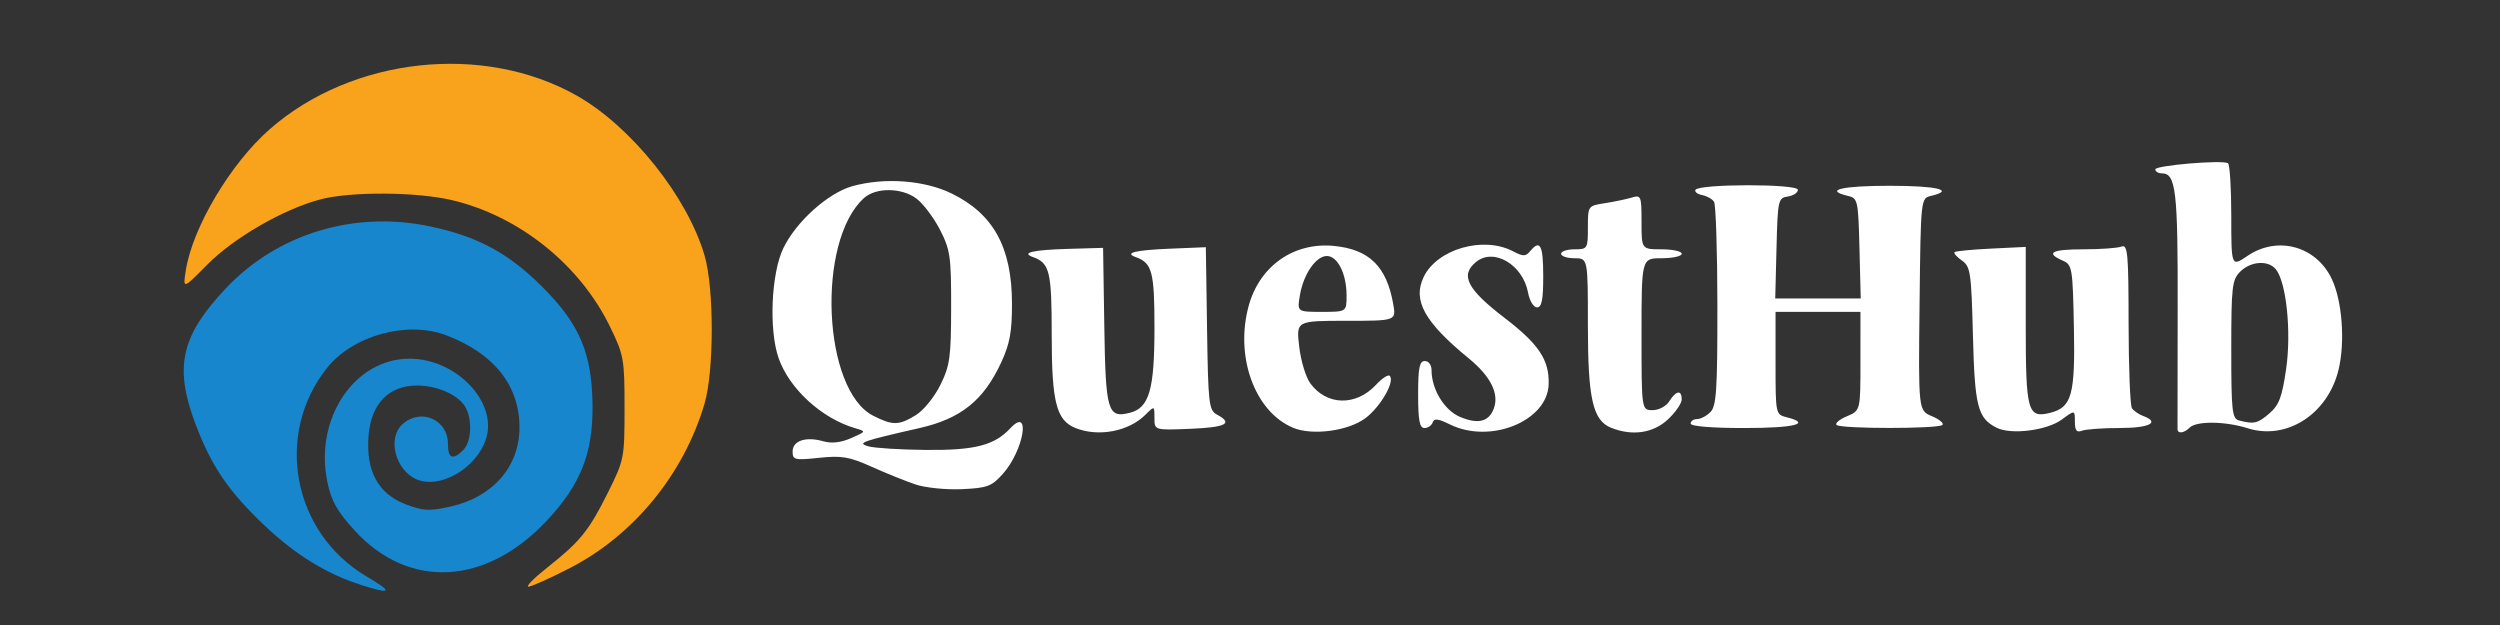 <?xml version="1.0" encoding="UTF-8" standalone="no"?>
<!-- Created with Inkscape (http://www.inkscape.org/) -->

<svg
   width="500"
   height="125"
   viewBox="0 0 132.292 33.073"
   version="1.1"
   id="svg5"
   xml:space="preserve"
   inkscape:export-filename="../ab4ebd48/dark-mode-questhub.png"
   inkscape:export-xdpi="96"
   inkscape:export-ydpi="96"
   inkscape:version="1.2.2 (732a01da63, 2022-12-09, custom)"
   sodipodi:docname="questhub-logo.svg"
   xmlns:inkscape="http://www.inkscape.org/namespaces/inkscape"
   xmlns:sodipodi="http://sodipodi.sourceforge.net/DTD/sodipodi-0.dtd"
   xmlns="http://www.w3.org/2000/svg"
   xmlns:svg="http://www.w3.org/2000/svg"><rect x="0" y="0" width="132.292" height="33.073" fill="#333333" stroke="none"/><sodipodi:namedview
     id="namedview7"
     pagecolor="#ffffff"
     bordercolor="#666666"
     borderopacity="1.0"
     inkscape:showpageshadow="2"
     inkscape:pageopacity="0.0"
     inkscape:pagecheckerboard="0"
     inkscape:deskcolor="#d1d1d1"
     inkscape:document-units="mm"
     showgrid="false"
     inkscape:zoom="0.8944164"
     inkscape:cx="143.11008"
     inkscape:cy="72.114062"
     inkscape:window-width="1366"
     inkscape:window-height="704"
     inkscape:window-x="0"
     inkscape:window-y="0"
     inkscape:window-maximized="1"
     inkscape:current-layer="layer1" /><defs
     id="defs2" /><g
     inkscape:label="Layer 1"
     inkscape:groupmode="layer"
     id="layer1"><path
       id="path878"
       style="fill:#ffffff;stroke-width:0.236"
       d="m 48.443,25.635 c -0.52,-0.175 -1.565,-0.596 -2.322,-0.937 -1.176,-0.529 -1.581,-0.598 -2.778,-0.472 -1.298,0.136 -1.401,0.111 -1.401,-0.332 0,-0.575 0.7,-0.808 1.625,-0.543 0.44,0.126 0.928,0.071 1.467,-0.166 0.807,-0.354 0.808,-0.355 0.216,-0.527 -1.761,-0.512 -3.479,-2.083 -4.046,-3.7 -0.525,-1.497 -0.397,-4.492 0.249,-5.828 0.678,-1.404 2.372,-2.923 3.654,-3.279 1.701,-0.472 3.812,-0.316 5.251,0.388 2.215,1.084 3.187,2.854 3.193,5.815 0.004,1.495 -0.113,2.134 -0.566,3.115 -0.932,2.018 -2.133,2.984 -4.329,3.483 -3.077,0.7 -3.331,0.791 -2.696,0.968 0.325,0.091 1.685,0.176 3.022,0.189 2.602,0.025 3.637,-0.24 4.485,-1.15 1.101,-1.182 0.713,1.171 -0.398,2.415 -0.594,0.665 -0.821,0.75 -2.172,0.811 -0.831,0.038 -1.933,-0.074 -2.455,-0.249 z m 0.02,-3.668 c 0.406,-0.248 0.981,-0.955 1.297,-1.595 0.506,-1.027 0.568,-1.467 0.571,-4.105 0.004,-2.701 -0.048,-3.055 -0.594,-4.117 -0.329,-0.639 -0.888,-1.378 -1.242,-1.643 -0.784,-0.585 -2.147,-0.597 -2.779,-0.024 -2.522,2.282 -2.184,10.161 0.493,11.517 1.032,0.523 1.352,0.518 2.255,-0.033 z m 8.444,0.68 c -1.01,-0.407 -1.254,-1.364 -1.254,-4.934 0,-3.363 -0.105,-3.793 -1.001,-4.113 -0.631,-0.225 0.012,-0.376 1.831,-0.429 l 1.889,-0.055 0.064,4.151 c 0.07,4.505 0.178,4.871 1.347,4.578 1.028,-0.258 1.308,-1.217 1.308,-4.486 0,-2.989 -0.121,-3.444 -1.001,-3.758 -0.615,-0.22 -0.008,-0.366 1.828,-0.442 l 1.891,-0.078 0.064,4.306 c 0.06,4.012 0.096,4.323 0.532,4.556 0.868,0.464 0.476,0.67 -1.424,0.748 -1.892,0.077 -1.892,0.077 -1.891,-0.573 5.54e-4,-0.65 5.54e-4,-0.65 -0.482,-0.168 -0.884,0.884 -2.488,1.186 -3.702,0.697 z M 68.422,22.634 c -2.028,-0.85 -3.088,-3.777 -2.341,-6.466 0.583,-2.098 2.382,-3.359 4.502,-3.155 1.87,0.18 2.79,1.081 3.142,3.076 0.156,0.887 0.156,0.887 -2.488,0.887 -2.644,0 -2.644,0 -2.489,1.359 0.086,0.748 0.35,1.625 0.589,1.951 0.868,1.185 2.42,1.217 3.481,0.072 0.315,-0.34 0.64,-0.552 0.721,-0.471 0.288,0.288 -0.47,1.619 -1.268,2.228 -0.906,0.691 -2.824,0.95 -3.849,0.52 z m 2.834,-7.018 c -0.004,-1.131 -0.477,-2.069 -1.042,-2.069 -0.577,0 -1.238,0.958 -1.426,2.069 -0.151,0.887 -0.151,0.887 1.16,0.887 1.311,0 1.311,0 1.308,-0.887 z m 5.462,6.841 c -0.614,-0.303 -0.831,-0.328 -0.906,-0.103 -0.055,0.163 -0.25,0.296 -0.434,0.296 -0.259,0 -0.335,-0.401 -0.335,-1.773 0,-1.419 0.071,-1.773 0.355,-1.773 0.199,0 0.355,0.211 0.355,0.48 0,1.02 0.679,2.132 1.515,2.481 0.952,0.398 1.521,0.253 1.782,-0.452 0.289,-0.781 -0.169,-1.699 -1.318,-2.64 -2.36,-1.934 -2.992,-3.075 -2.393,-4.321 0.708,-1.472 3.151,-2.176 4.716,-1.359 0.549,0.286 0.677,0.286 0.916,-0.002 0.529,-0.638 0.692,-0.326 0.692,1.321 0,1.255 -0.079,1.655 -0.328,1.655 -0.185,0 -0.393,-0.345 -0.476,-0.79 -0.276,-1.472 -1.809,-2.377 -2.744,-1.62 -0.865,0.7 -0.49,1.439 1.508,2.969 1.81,1.387 2.365,2.221 2.328,3.504 -0.055,1.952 -3.089,3.186 -5.231,2.127 z m 8.539,0.181 c -0.971,-0.39 -1.231,-1.535 -1.231,-5.419 0,-3.554 0,-3.554 -0.709,-3.554 -0.39,0 -0.709,-0.106 -0.709,-0.236 0,-0.13 0.319,-0.236 0.709,-0.236 0.691,0 0.709,-0.03 0.709,-1.151 0,-1.148 0.003,-1.151 0.887,-1.288 0.488,-0.075 1.126,-0.208 1.419,-0.295 0.511,-0.152 0.532,-0.101 0.532,1.288 0,1.446 0,1.446 1.064,1.446 0.585,0 1.064,0.106 1.064,0.236 0,0.13 -0.479,0.236 -1.064,0.236 -1.064,0 -1.064,0 -1.064,4.019 0,4.019 0,4.019 0.589,4.019 0.333,0 0.717,-0.206 0.884,-0.473 0.356,-0.569 0.654,-0.613 0.654,-0.095 0,0.208 -0.33,0.687 -0.734,1.064 -0.774,0.723 -1.885,0.886 -3,0.438 z m 20.391,-0.006 c -0.997,-0.511 -1.151,-1.117 -1.247,-4.892 -0.085,-3.334 -0.13,-3.636 -0.585,-3.955 -0.271,-0.19 -0.446,-0.389 -0.388,-0.443 0.057,-0.054 0.928,-0.138 1.936,-0.187 l 1.832,-0.089 v 4.172 c 0,4.545 0.102,4.907 1.294,4.607 1.144,-0.287 1.326,-0.947 1.254,-4.543 -0.063,-3.146 -0.088,-3.292 -0.598,-3.515 -0.928,-0.407 -0.581,-0.594 1.104,-0.594 0.9,0 1.804,-0.065 2.01,-0.144 0.332,-0.128 0.374,0.327 0.378,4.078 0.002,2.322 0.082,4.336 0.177,4.476 0.096,0.14 0.36,0.322 0.587,0.406 0.923,0.341 0.351,0.64 -1.222,0.64 -0.9,0 -1.804,0.065 -2.01,0.144 -0.283,0.108 -0.374,-0.009 -0.374,-0.48 0,-0.623 0,-0.623 -0.694,-0.11 -0.786,0.581 -2.696,0.818 -3.455,0.429 z m 9.58,0.077 c -0.004,-0.098 -7.1e-4,-2.971 0.007,-6.386 0.014,-6.239 -0.092,-7.15 -0.836,-7.15 -0.19,0 -0.346,-0.095 -0.346,-0.211 0,-0.208 3.5,-0.506 3.842,-0.327 0.098,0.051 0.177,1.307 0.177,2.791 0,2.698 0,2.698 0.86,2.114 1.59,-1.079 3.633,-0.519 4.459,1.223 0.551,1.162 0.713,3.32 0.359,4.796 -0.565,2.353 -2.743,3.757 -4.812,3.102 -1.182,-0.374 -2.71,-0.391 -3.067,-0.034 -0.298,0.298 -0.633,0.34 -0.644,0.081 z m 4.861,-0.833 c 0.513,-0.441 0.672,-0.865 0.888,-2.367 0.282,-1.961 0.007,-4.592 -0.55,-5.264 -0.405,-0.488 -1.328,-0.424 -1.882,0.13 -0.432,0.432 -0.473,0.788 -0.473,4.12 0,3.275 0.042,3.658 0.414,3.755 0.788,0.206 0.981,0.161 1.603,-0.374 z m -30.625,0.537 c 0,-0.13 0.152,-0.236 0.338,-0.236 0.186,0 0.505,-0.167 0.709,-0.372 0.316,-0.316 0.371,-1.16 0.368,-5.615 -0.002,-2.884 -0.082,-5.364 -0.177,-5.512 -0.096,-0.148 -0.379,-0.307 -0.63,-0.355 -0.251,-0.048 -0.41,-0.172 -0.355,-0.276 0.173,-0.322 5.421,-0.327 5.421,-0.004 -1.16e-4,0.154 -0.24,0.313 -0.532,0.355 -0.511,0.073 -0.535,0.18 -0.599,2.735 l -0.067,2.66 h 2.262 2.262 l -0.067,-2.65 c -0.064,-2.548 -0.088,-2.654 -0.613,-2.778 -1.283,-0.302 -0.327,-0.534 2.201,-0.534 2.529,0 3.483,0.232 2.201,0.534 -0.546,0.129 -0.546,0.129 -0.609,5.743 -0.063,5.614 -0.063,5.614 0.654,5.916 0.395,0.166 0.645,0.374 0.556,0.463 -0.211,0.211 -5.393,0.211 -5.603,0 -0.089,-0.089 0.159,-0.297 0.552,-0.461 0.713,-0.3 0.713,-0.3 0.713,-2.912 V 16.503 H 96.202 93.956 v 2.714 c 0,2.698 0.004,2.715 0.591,2.863 1.341,0.337 0.421,0.57 -2.246,0.57 -1.734,0 -2.837,-0.092 -2.837,-0.236 z" /><g
       id="g1456"
       transform="matrix(0.894,0,0,0.894,-7.828,-142.741)"><path
         style="fill:#f9a21c;fill-opacity:1;stroke-width:0.265"
         d="m 41.125,193.279 c 1.971,-1.558 2.484,-2.19 3.609,-4.447 0.97,-1.946 0.989,-2.043 0.989,-5.027 0,-2.909 -0.039,-3.122 -0.878,-4.838 -1.787,-3.654 -5.378,-6.522 -9.336,-7.455 -2.108,-0.497 -6.017,-0.517 -7.808,-0.04 -2.185,0.582 -5.113,2.275 -6.682,3.863 -1.442,1.46 -1.442,1.46 -1.265,0.336 0.401,-2.549 2.65,-6.329 4.973,-8.362 4.88,-4.269 12.643,-5.114 18.177,-1.979 3.223,1.826 6.54,5.979 7.557,9.462 0.567,1.942 0.566,6.834 -0.003,8.768 -1.222,4.158 -4.187,7.782 -7.952,9.72 -1.186,0.611 -2.298,1.11 -2.471,1.11 -0.173,0 0.317,-0.499 1.089,-1.109 z"
         id="path876" /><path
         style="fill:#1786cc;fill-opacity:1;stroke-width:0.265"
         d="m 30.113,194.281 c -2.021,-0.642 -3.845,-1.763 -5.67,-3.484 -2.148,-2.026 -3.177,-3.537 -4.125,-6.056 -1.265,-3.361 -0.848,-5.203 1.817,-8.02 3.052,-3.227 7.593,-4.602 12.073,-3.656 2.823,0.596 4.633,1.571 6.645,3.577 2.216,2.21 2.948,3.938 2.976,7.031 0.026,2.808 -0.69,4.634 -2.645,6.746 -3.619,3.909 -8.217,4.169 -11.435,0.648 -1.044,-1.142 -1.38,-1.742 -1.617,-2.879 -0.776,-3.74 1.595,-7.292 4.869,-7.292 2.762,0 5.216,2.57 4.527,4.741 -0.547,1.724 -2.693,2.989 -4.089,2.411 -1.277,-0.529 -1.778,-2.441 -0.858,-3.274 1.081,-0.979 2.691,-0.279 2.691,1.169 0,0.866 0.287,0.979 0.907,0.359 0.474,-0.474 0.547,-1.755 0.143,-2.509 -0.394,-0.736 -1.655,-1.308 -2.885,-1.308 -1.665,0 -2.71,1.076 -2.865,2.952 -0.173,2.088 0.56,3.452 2.189,4.075 1.052,0.402 1.397,0.419 2.67,0.134 2.504,-0.56 4.074,-2.365 4.074,-4.683 0,-2.478 -1.507,-4.375 -4.331,-5.451 -2.309,-0.88 -5.536,0.007 -7.07,1.945 -3.121,3.941 -2.019,9.747 2.339,12.321 1.615,0.954 1.522,1.095 -0.331,0.507 z"
         id="path872" /></g></g></svg>
